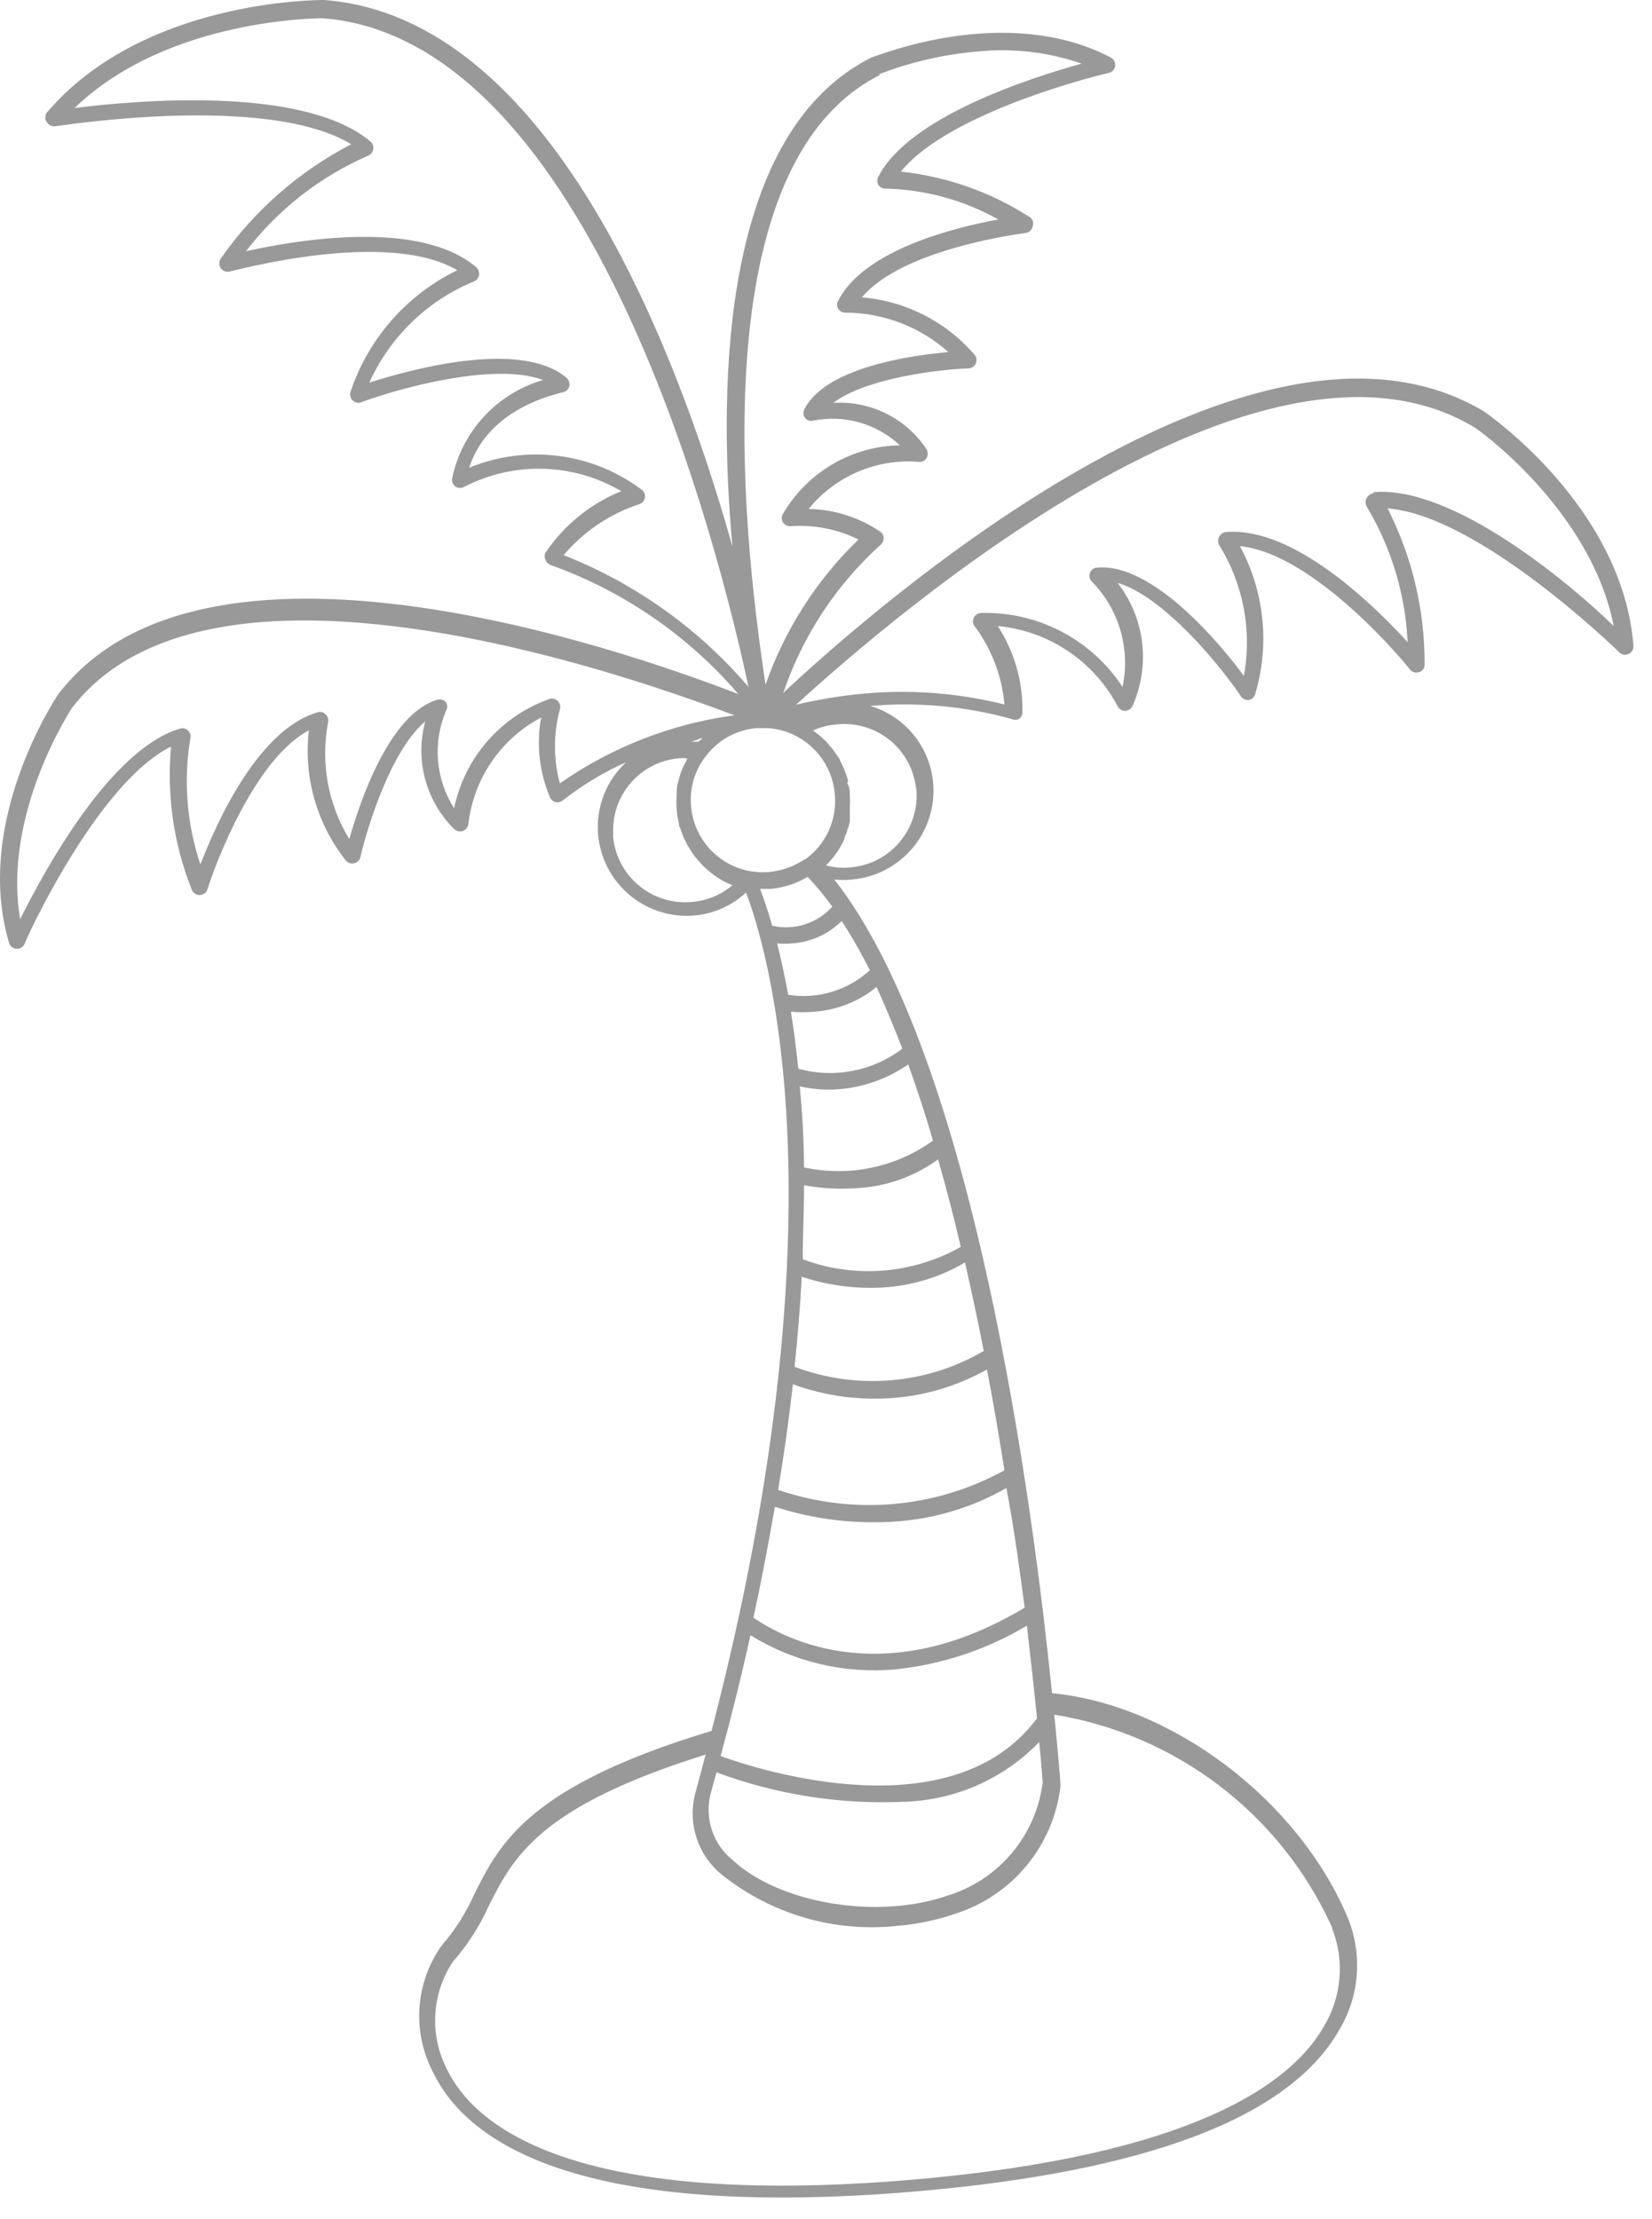 <svg width="67" height="90" viewBox="0 0 67 90" fill="none" xmlns="http://www.w3.org/2000/svg">
<path d="M60.177 16.68C50.917 11.15 35.647 24.47 31.767 28.1C32.549 25.798 33.905 23.733 35.707 22.1C35.749 22.067 35.783 22.024 35.805 21.976C35.828 21.927 35.839 21.874 35.837 21.82C35.837 21.768 35.824 21.718 35.8 21.672C35.775 21.627 35.74 21.588 35.697 21.56C34.839 20.98 33.832 20.661 32.797 20.64C33.329 19.984 34.014 19.467 34.791 19.134C35.568 18.801 36.414 18.663 37.257 18.73C37.319 18.739 37.382 18.73 37.439 18.703C37.496 18.677 37.544 18.634 37.577 18.58C37.608 18.525 37.625 18.463 37.625 18.4C37.625 18.337 37.608 18.275 37.577 18.22C37.168 17.602 36.603 17.102 35.939 16.772C35.276 16.442 34.536 16.293 33.797 16.34C35.107 15.34 38.077 14.98 39.277 14.94C39.341 14.939 39.403 14.92 39.456 14.885C39.51 14.849 39.551 14.799 39.577 14.74C39.601 14.683 39.609 14.62 39.601 14.558C39.592 14.496 39.566 14.438 39.527 14.39C38.369 13.043 36.727 12.206 34.957 12.06C36.617 10.06 41.537 9.46 41.587 9.45C41.657 9.445 41.723 9.416 41.776 9.369C41.828 9.322 41.864 9.259 41.877 9.19C41.893 9.151 41.902 9.11 41.902 9.068C41.903 9.025 41.895 8.984 41.879 8.945C41.863 8.906 41.84 8.87 41.81 8.84C41.781 8.81 41.745 8.786 41.707 8.77C40.146 7.776 38.376 7.157 36.537 6.96C38.537 4.48 44.897 2.96 44.967 2.96C45.034 2.944 45.096 2.908 45.142 2.856C45.189 2.804 45.218 2.739 45.227 2.67C45.234 2.602 45.221 2.533 45.189 2.472C45.157 2.411 45.107 2.362 45.047 2.33C40.787 0.11 35.587 2.27 35.347 2.33C29.347 5.33 29.077 15.28 29.707 22.17C27.347 13.8 22.217 0.69 13.147 0C12.847 0 5.777 -2.3365e-05 1.897 4.57C1.857 4.626 1.836 4.692 1.836 4.76C1.836 4.828 1.857 4.894 1.897 4.95C1.932 5.01 1.983 5.058 2.046 5.088C2.108 5.118 2.178 5.129 2.247 5.12C2.337 5.12 10.787 3.75 14.247 5.85C12.136 6.944 10.321 8.533 8.957 10.48C8.916 10.539 8.894 10.608 8.894 10.68C8.894 10.752 8.916 10.821 8.957 10.88C8.997 10.937 9.055 10.98 9.121 11.004C9.187 11.027 9.259 11.029 9.327 11.01C9.397 11.01 15.667 9.26 18.547 10.96C17.533 11.451 16.627 12.141 15.884 12.988C15.14 13.834 14.573 14.821 14.217 15.89C14.196 15.951 14.194 16.016 14.21 16.078C14.225 16.141 14.259 16.197 14.307 16.24C14.351 16.285 14.409 16.316 14.471 16.328C14.533 16.341 14.598 16.334 14.657 16.31C16.147 15.76 20.027 14.67 22.027 15.41C21.106 15.678 20.276 16.192 19.625 16.897C18.975 17.602 18.529 18.471 18.337 19.41C18.327 19.473 18.335 19.537 18.36 19.595C18.384 19.653 18.425 19.703 18.477 19.74C18.531 19.772 18.593 19.788 18.657 19.788C18.72 19.788 18.782 19.772 18.837 19.74C19.826 19.231 20.928 18.98 22.04 19.012C23.152 19.043 24.238 19.356 25.197 19.92C23.948 20.426 22.879 21.293 22.127 22.41C22.102 22.456 22.089 22.508 22.089 22.56C22.089 22.612 22.102 22.664 22.127 22.71C22.145 22.759 22.174 22.804 22.213 22.84C22.251 22.877 22.297 22.904 22.347 22.92C25.29 23.976 27.909 25.778 29.947 28.15C25.007 26.24 8.247 20.49 2.367 28.15C2.227 28.36 -1.083 33.35 0.367 38.24C0.387 38.306 0.426 38.364 0.479 38.406C0.533 38.449 0.598 38.475 0.667 38.48H0.717C0.777 38.474 0.834 38.452 0.883 38.417C0.932 38.382 0.971 38.335 0.997 38.28C0.997 38.21 3.917 31.77 6.937 30.28C6.756 32.252 7.044 34.24 7.777 36.08C7.8 36.146 7.843 36.203 7.901 36.242C7.958 36.282 8.027 36.302 8.097 36.3C8.168 36.299 8.238 36.275 8.296 36.232C8.353 36.189 8.395 36.129 8.417 36.06C8.417 36.01 10.067 30.93 12.527 29.62C12.417 30.555 12.493 31.503 12.751 32.409C13.008 33.316 13.442 34.162 14.027 34.9C14.067 34.949 14.12 34.986 14.18 35.005C14.241 35.025 14.305 35.026 14.367 35.01C14.428 34.998 14.485 34.967 14.529 34.923C14.574 34.878 14.604 34.822 14.617 34.76C14.907 33.5 15.877 30.4 17.247 29.26C17.038 30.028 17.037 30.837 17.244 31.605C17.451 32.373 17.86 33.072 18.427 33.63C18.473 33.672 18.53 33.701 18.592 33.713C18.654 33.725 18.717 33.721 18.777 33.7C18.836 33.676 18.889 33.637 18.927 33.586C18.966 33.535 18.99 33.474 18.997 33.41C19.102 32.506 19.425 31.642 19.939 30.891C20.453 30.14 21.142 29.525 21.947 29.1C21.747 30.192 21.873 31.318 22.307 32.34C22.327 32.388 22.358 32.43 22.398 32.463C22.438 32.496 22.486 32.519 22.537 32.53C22.587 32.541 22.64 32.541 22.69 32.529C22.74 32.516 22.787 32.493 22.827 32.46C23.617 31.84 24.48 31.32 25.397 30.91C24.996 31.279 24.685 31.735 24.488 32.243C24.29 32.751 24.211 33.297 24.257 33.84C24.338 34.793 24.794 35.675 25.526 36.292C26.257 36.909 27.203 37.21 28.157 37.13C28.94 37.061 29.679 36.734 30.257 36.2C31.107 38.42 34.357 49.06 28.857 70.2C21.437 72.43 20.257 74.77 19.227 76.84C18.893 77.592 18.448 78.29 17.907 78.91C17.384 79.649 17.075 80.518 17.013 81.421C16.951 82.324 17.139 83.227 17.557 84.03C18.927 86.89 23.437 90.03 37.097 88.88C46.497 88.08 52.287 85.88 54.307 82.34C54.717 81.662 54.963 80.897 55.025 80.108C55.088 79.318 54.965 78.524 54.667 77.79C52.667 73.01 47.547 69.14 42.667 68.67C41.887 60.96 39.497 42.89 33.837 35.67C34.076 35.695 34.317 35.695 34.557 35.67C35.511 35.586 36.393 35.127 37.009 34.395C37.626 33.662 37.927 32.714 37.847 31.76C37.784 31.043 37.508 30.361 37.053 29.803C36.599 29.244 35.986 28.836 35.297 28.63C37.223 28.463 39.164 28.642 41.027 29.16C41.072 29.182 41.121 29.194 41.172 29.194C41.222 29.194 41.272 29.182 41.317 29.16C41.361 29.132 41.398 29.094 41.424 29.049C41.45 29.003 41.465 28.952 41.467 28.9C41.492 27.656 41.143 26.434 40.467 25.39C41.483 25.486 42.459 25.833 43.307 26.401C44.156 26.968 44.85 27.738 45.327 28.64C45.354 28.696 45.397 28.744 45.45 28.777C45.503 28.811 45.564 28.829 45.627 28.83C45.689 28.829 45.75 28.811 45.803 28.777C45.856 28.744 45.899 28.696 45.927 28.64C46.289 27.831 46.425 26.938 46.32 26.057C46.214 25.176 45.871 24.341 45.327 23.64C47.207 24.19 49.527 27.04 50.327 28.24C50.361 28.29 50.408 28.329 50.462 28.356C50.516 28.382 50.576 28.394 50.637 28.39C50.7 28.381 50.759 28.353 50.807 28.31C50.855 28.268 50.89 28.212 50.907 28.15C51.203 27.158 51.301 26.118 51.194 25.088C51.088 24.059 50.779 23.06 50.287 22.15C53.357 22.45 57.137 27.06 57.177 27.15C57.221 27.204 57.282 27.244 57.35 27.264C57.417 27.284 57.49 27.282 57.557 27.26C57.625 27.238 57.684 27.193 57.724 27.133C57.764 27.073 57.782 27.002 57.777 26.93C57.785 24.737 57.271 22.574 56.277 20.62C59.987 20.9 65.617 26.4 65.677 26.46C65.726 26.509 65.789 26.54 65.857 26.551C65.925 26.562 65.995 26.551 66.057 26.52C66.118 26.491 66.17 26.444 66.204 26.385C66.238 26.326 66.253 26.258 66.247 26.19C65.817 20.62 60.427 16.85 60.177 16.68ZM42.287 72.29C42.156 73.341 41.725 74.331 41.046 75.144C40.367 75.956 39.468 76.555 38.457 76.87C35.617 77.87 31.607 77.21 29.707 75.43C29.32 75.116 29.03 74.698 28.873 74.225C28.715 73.752 28.696 73.244 28.817 72.76L29.057 71.88C31.516 72.794 34.136 73.199 36.757 73.07C38.798 72.988 40.729 72.121 42.147 70.65C42.237 71.56 42.277 72.14 42.287 72.29ZM42.057 69.69C38.627 74.3 30.797 71.79 29.227 71.22C29.687 69.52 30.09 67.887 30.437 66.32C32.204 67.411 34.279 67.896 36.347 67.7C38.221 67.501 40.029 66.897 41.647 65.93C41.817 67.39 41.957 68.67 42.057 69.69ZM41.557 65.2C35.557 68.8 31.437 66.2 30.557 65.61C30.897 64.04 31.177 62.54 31.427 61.11C33.039 61.631 34.737 61.831 36.427 61.7C37.971 61.578 39.47 61.117 40.817 60.35C41.147 62.08 41.367 63.77 41.557 65.2ZM31.557 60.43C31.807 58.93 32.007 57.49 32.157 56.14C33.48 56.624 34.893 56.812 36.297 56.69C37.608 56.579 38.88 56.187 40.027 55.54C40.297 56.93 40.527 58.3 40.737 59.63C39.349 60.393 37.818 60.859 36.241 60.996C34.664 61.134 33.075 60.941 31.577 60.43H31.557ZM32.227 55.43C32.357 54.15 32.457 52.93 32.517 51.78C33.646 52.155 34.84 52.298 36.027 52.2C37.125 52.102 38.187 51.761 39.137 51.2C39.407 52.39 39.667 53.6 39.897 54.79C38.75 55.46 37.468 55.866 36.145 55.978C34.822 56.09 33.49 55.907 32.247 55.44L32.227 55.43ZM32.557 51.07C32.557 50 32.617 48.99 32.607 48.07C33.345 48.204 34.098 48.241 34.847 48.18C36.001 48.102 37.11 47.7 38.047 47.02C38.377 48.18 38.687 49.37 38.967 50.57C38.002 51.113 36.931 51.441 35.828 51.529C34.724 51.617 33.615 51.464 32.577 51.08L32.557 51.07ZM32.607 47.34C32.607 46.15 32.527 45.06 32.437 44.06C32.974 44.182 33.528 44.219 34.077 44.17C35.068 44.081 36.018 43.736 36.837 43.17C37.187 44.17 37.527 45.17 37.837 46.26C37.093 46.796 36.245 47.169 35.347 47.357C34.45 47.545 33.523 47.542 32.627 47.35L32.607 47.34ZM32.377 43.34C32.29 42.5 32.19 41.73 32.077 41.03C32.392 41.061 32.711 41.061 33.027 41.03C33.95 40.966 34.83 40.616 35.547 40.03C35.917 40.82 36.257 41.66 36.597 42.53C36.006 42.979 35.32 43.286 34.592 43.428C33.864 43.57 33.113 43.544 32.397 43.35L32.377 43.34ZM31.967 40.34C31.817 39.54 31.667 38.85 31.517 38.26C31.723 38.28 31.93 38.28 32.137 38.26C32.891 38.208 33.602 37.885 34.137 37.35C34.554 37.995 34.935 38.662 35.277 39.35C34.837 39.751 34.314 40.049 33.745 40.222C33.175 40.395 32.575 40.438 31.987 40.35L31.967 40.34ZM31.317 37.54C31.127 36.88 30.957 36.39 30.827 36.05H31.257C31.787 36.001 32.3 35.834 32.757 35.56C33.113 35.944 33.447 36.347 33.757 36.77C33.458 37.102 33.077 37.349 32.652 37.486C32.227 37.623 31.773 37.645 31.337 37.55L31.317 37.54ZM32.627 34.85C32.298 35.075 31.929 35.232 31.539 35.313C31.149 35.394 30.747 35.396 30.357 35.32C29.738 35.193 29.176 34.869 28.756 34.397C28.337 33.925 28.081 33.33 28.027 32.7C27.992 32.322 28.033 31.941 28.146 31.579C28.259 31.217 28.443 30.881 28.687 30.59C28.931 30.287 29.234 30.037 29.578 29.855C29.922 29.672 30.299 29.562 30.687 29.53H31.117C31.488 29.549 31.851 29.64 32.187 29.8C32.651 30.019 33.049 30.356 33.342 30.777C33.636 31.198 33.813 31.689 33.857 32.2C33.907 32.711 33.822 33.226 33.61 33.693C33.397 34.16 33.065 34.563 32.647 34.86L32.627 34.85ZM35.627 3.02C36.909 2.523 38.256 2.21 39.627 2.09C41.059 1.941 42.506 2.108 43.867 2.58C41.777 3.16 36.867 4.74 35.627 7.16C35.595 7.211 35.578 7.27 35.578 7.33C35.578 7.39 35.595 7.449 35.627 7.5C35.658 7.55 35.702 7.591 35.755 7.617C35.808 7.644 35.868 7.655 35.927 7.65C37.526 7.688 39.091 8.117 40.487 8.9C38.707 9.23 35.057 10.13 33.997 12.19C33.968 12.24 33.952 12.297 33.952 12.355C33.952 12.413 33.968 12.47 33.997 12.52C34.027 12.571 34.072 12.613 34.124 12.642C34.177 12.67 34.237 12.683 34.297 12.68C35.835 12.687 37.318 13.256 38.467 14.28C36.947 14.41 33.517 14.9 32.637 16.57C32.603 16.624 32.585 16.686 32.585 16.75C32.585 16.814 32.603 16.876 32.637 16.93C32.672 16.985 32.724 17.027 32.785 17.05C32.847 17.073 32.913 17.077 32.977 17.06C33.601 16.935 34.245 16.96 34.858 17.134C35.47 17.308 36.032 17.625 36.497 18.06C35.534 18.077 34.593 18.342 33.762 18.829C32.932 19.316 32.241 20.008 31.757 20.84C31.725 20.893 31.708 20.953 31.708 21.015C31.708 21.077 31.725 21.137 31.757 21.19C31.791 21.242 31.839 21.283 31.896 21.31C31.952 21.336 32.015 21.347 32.077 21.34C33.022 21.275 33.967 21.461 34.817 21.88C33.118 23.523 31.827 25.54 31.047 27.77C30.337 22.97 28.117 6.82 35.707 3.03L35.627 3.02ZM22.857 22.52C23.665 21.56 24.725 20.843 25.917 20.45C25.977 20.433 26.031 20.399 26.073 20.354C26.115 20.308 26.144 20.251 26.157 20.19C26.166 20.128 26.159 20.065 26.137 20.007C26.114 19.949 26.076 19.898 26.027 19.86C25.037 19.118 23.871 18.646 22.644 18.49C21.417 18.334 20.171 18.499 19.027 18.97C19.837 16.47 22.687 15.97 22.817 15.91C22.881 15.902 22.941 15.874 22.989 15.832C23.037 15.789 23.071 15.732 23.087 15.67C23.101 15.607 23.099 15.541 23.079 15.48C23.06 15.418 23.025 15.363 22.977 15.32C21.117 13.76 16.687 14.97 14.977 15.52C15.814 13.665 17.326 12.199 19.207 11.42C19.264 11.401 19.314 11.366 19.353 11.321C19.392 11.275 19.417 11.219 19.427 11.16C19.437 11.102 19.432 11.042 19.413 10.986C19.394 10.93 19.36 10.88 19.317 10.84C17.037 8.89 12.077 9.72 9.977 10.19C11.269 8.502 12.969 7.171 14.917 6.32C14.973 6.3 15.023 6.265 15.062 6.22C15.1 6.174 15.126 6.119 15.137 6.06C15.149 6.002 15.145 5.941 15.126 5.885C15.106 5.828 15.072 5.778 15.027 5.74C12.317 3.46 5.527 4.07 3.027 4.38C6.807 0.72 13.027 0.74 13.087 0.74C24.007 1.58 29.177 22.33 30.357 27.86C28.342 25.501 25.781 23.671 22.897 22.53L22.857 22.52ZM22.707 31.77C22.441 30.788 22.441 29.752 22.707 28.77C22.725 28.711 22.727 28.647 22.711 28.587C22.695 28.527 22.662 28.472 22.617 28.43C22.573 28.386 22.518 28.355 22.458 28.341C22.398 28.327 22.335 28.33 22.277 28.35C21.307 28.695 20.443 29.284 19.767 30.06C19.091 30.836 18.626 31.773 18.417 32.78C18.046 32.197 17.823 31.534 17.765 30.846C17.708 30.158 17.818 29.466 18.087 28.83C18.121 28.778 18.139 28.717 18.139 28.655C18.139 28.593 18.121 28.532 18.087 28.48C18.044 28.432 17.988 28.397 17.926 28.379C17.864 28.361 17.798 28.362 17.737 28.38C15.797 28.95 14.597 32.5 14.167 34.03C13.3 32.612 12.994 30.922 13.307 29.29C13.319 29.233 13.316 29.173 13.299 29.117C13.281 29.061 13.249 29.01 13.207 28.97C13.165 28.926 13.112 28.895 13.053 28.881C12.995 28.867 12.934 28.87 12.877 28.89C10.497 29.58 8.807 33.29 8.127 35.06C7.576 33.419 7.436 31.668 7.717 29.96C7.733 29.902 7.734 29.841 7.718 29.782C7.702 29.724 7.67 29.672 7.627 29.63C7.584 29.588 7.531 29.558 7.473 29.544C7.415 29.53 7.354 29.532 7.297 29.55C4.487 30.39 1.827 35.25 0.817 37.28C0.087 32.99 2.907 28.73 2.927 28.7C4.627 26.5 7.357 25.51 10.477 25.24C17.527 24.64 26.477 27.76 29.787 29.01C27.24 29.352 24.812 30.298 22.707 31.77ZM28.507 29.92L28.337 30.08H28.037L28.507 29.92ZM24.877 33.92C24.844 33.536 24.887 33.149 25.004 32.781C25.121 32.414 25.309 32.073 25.558 31.779C25.807 31.484 26.112 31.242 26.455 31.065C26.798 30.889 27.172 30.782 27.557 30.75H27.857V30.8C27.857 30.85 27.807 30.91 27.777 30.96C27.708 31.096 27.648 31.236 27.597 31.38L27.537 31.59C27.496 31.731 27.466 31.875 27.447 32.02V32.21C27.427 32.426 27.427 32.644 27.447 32.86C27.462 33.042 27.492 33.223 27.537 33.4C27.537 33.46 27.537 33.52 27.587 33.58L27.707 33.92L27.797 34.11C27.844 34.21 27.897 34.307 27.957 34.4L28.077 34.59C28.134 34.678 28.198 34.761 28.267 34.84L28.417 35.01C28.488 35.092 28.565 35.168 28.647 35.24L28.817 35.38C28.902 35.452 28.992 35.519 29.087 35.58L29.257 35.69C29.401 35.772 29.551 35.842 29.707 35.9C29.244 36.292 28.671 36.53 28.067 36.58C27.675 36.617 27.279 36.575 26.904 36.456C26.529 36.337 26.181 36.145 25.882 35.889C25.583 35.634 25.337 35.321 25.161 34.968C24.985 34.617 24.882 34.233 24.857 33.84L24.877 33.92ZM54.027 78.21C54.282 78.858 54.383 79.557 54.322 80.251C54.262 80.945 54.041 81.616 53.677 82.21C52.367 84.49 48.407 87.42 37.007 88.4C23.007 89.59 19.177 86.11 18.127 83.92C17.775 83.238 17.611 82.474 17.654 81.707C17.696 80.941 17.942 80.2 18.367 79.56C18.954 78.892 19.439 78.14 19.807 77.33C20.807 75.33 21.857 73.27 28.617 71.16C28.487 71.67 28.347 72.16 28.207 72.7C28.042 73.301 28.056 73.938 28.248 74.531C28.44 75.125 28.801 75.649 29.287 76.04C30.286 76.837 31.433 77.429 32.662 77.782C33.89 78.136 35.176 78.244 36.447 78.1C37.223 78.034 37.989 77.873 38.727 77.62C39.859 77.263 40.865 76.588 41.625 75.675C42.384 74.762 42.863 73.649 43.007 72.47V72.4C43.007 72.19 42.917 71.15 42.757 69.54C45.194 69.935 47.496 70.926 49.459 72.425C51.421 73.923 52.983 75.883 54.007 78.13L54.027 78.21ZM37.167 32.01C37.2 32.394 37.157 32.78 37.04 33.147C36.924 33.513 36.736 33.854 36.488 34.148C36.24 34.443 35.937 34.685 35.595 34.862C35.253 35.039 34.88 35.147 34.497 35.18C34.161 35.212 33.823 35.185 33.497 35.1C33.557 35.05 33.597 34.99 33.657 34.93L33.737 34.84C33.827 34.73 33.917 34.61 33.997 34.49C34.067 34.38 34.127 34.26 34.187 34.15L34.247 34.02C34.247 33.93 34.317 33.84 34.347 33.74C34.377 33.64 34.347 33.64 34.397 33.59C34.426 33.498 34.449 33.405 34.467 33.31V33.16V32.86C34.471 32.813 34.471 32.767 34.467 32.72C34.477 32.57 34.477 32.42 34.467 32.27C34.467 32.12 34.467 31.98 34.397 31.83C34.327 31.68 34.397 31.74 34.397 31.69C34.397 31.64 34.347 31.5 34.317 31.41L34.257 31.25C34.224 31.165 34.187 31.081 34.147 31C34.124 30.948 34.097 30.898 34.067 30.85C34.067 30.77 33.977 30.69 33.927 30.61L33.837 30.48C33.775 30.387 33.705 30.3 33.627 30.22L33.567 30.14C33.472 30.038 33.371 29.942 33.267 29.85L33.147 29.76L32.977 29.62C33.275 29.489 33.592 29.408 33.917 29.38C34.682 29.295 35.45 29.515 36.055 29.992C36.659 30.47 37.051 31.166 37.147 31.93L37.167 32.01ZM55.707 20.01C55.648 20.015 55.591 20.036 55.542 20.069C55.493 20.102 55.453 20.147 55.427 20.2C55.398 20.252 55.383 20.311 55.383 20.37C55.383 20.43 55.398 20.488 55.427 20.54C56.427 22.207 56.997 24.098 57.087 26.04C55.717 24.54 52.457 21.34 49.717 21.58C49.659 21.584 49.603 21.604 49.555 21.637C49.508 21.671 49.47 21.717 49.447 21.77C49.418 21.822 49.403 21.881 49.403 21.94C49.403 22 49.418 22.058 49.447 22.11C50.428 23.691 50.785 25.581 50.447 27.41C49.447 26.05 46.727 22.82 44.497 23.02C44.432 23.023 44.369 23.045 44.317 23.085C44.266 23.124 44.227 23.178 44.207 23.24C44.182 23.299 44.176 23.365 44.191 23.428C44.205 23.49 44.239 23.547 44.287 23.59C44.829 24.145 45.226 24.825 45.442 25.57C45.658 26.314 45.688 27.101 45.527 27.86C44.906 26.912 44.052 26.138 43.047 25.613C42.042 25.087 40.92 24.828 39.787 24.86C39.723 24.864 39.662 24.885 39.61 24.92C39.557 24.955 39.515 25.003 39.487 25.06C39.462 25.117 39.454 25.18 39.462 25.242C39.471 25.304 39.497 25.362 39.537 25.41C40.222 26.332 40.637 27.426 40.737 28.57C38.874 28.106 36.948 27.957 35.037 28.13C34.111 28.215 33.192 28.366 32.287 28.58C36.287 24.93 51.137 12.15 59.777 17.32C59.827 17.32 64.517 20.63 65.447 25.39C63.707 23.69 58.937 19.68 55.707 19.96V20.01Z" fill="#999999"/>
</svg>
